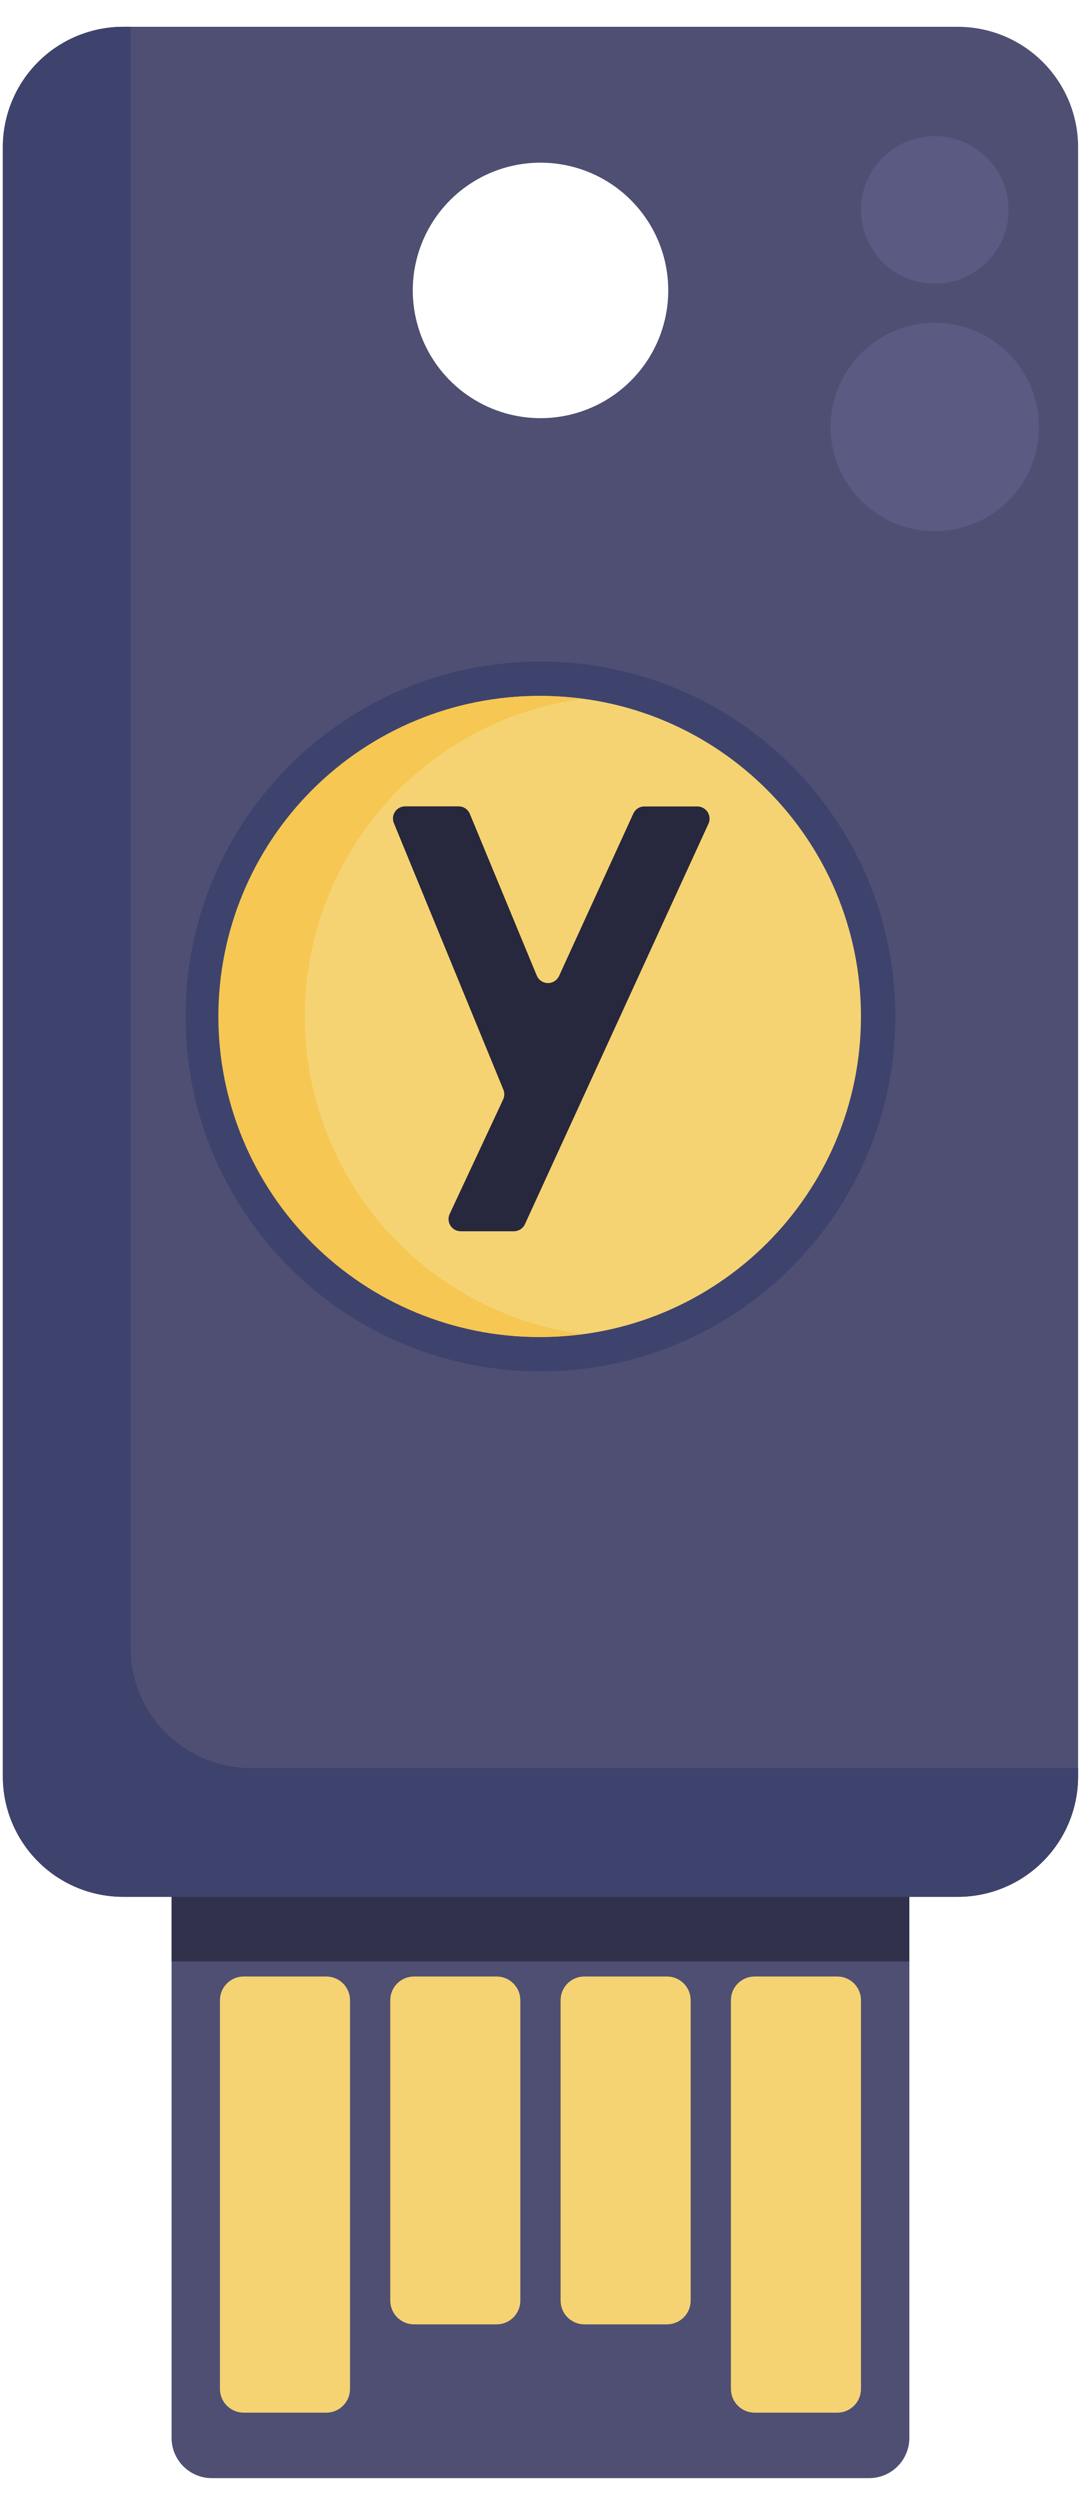 <svg width="32" height="74" viewBox="0 0 32 74" fill="none" xmlns="http://www.w3.org/2000/svg">
<path d="M28.351 0.793H3.648C3.18 0.793 2.716 0.885 2.284 1.064C1.851 1.243 1.458 1.505 1.127 1.836C0.796 2.167 0.534 2.56 0.355 2.993C0.176 3.425 0.084 3.888 0.084 4.357V52.58C0.084 53.526 0.46 54.432 1.128 55.1C1.796 55.769 2.703 56.144 3.648 56.144H5.079V72.16C5.079 72.475 5.205 72.778 5.428 73.001C5.651 73.224 5.954 73.35 6.269 73.35H25.729C26.044 73.35 26.347 73.224 26.57 73.001C26.793 72.778 26.919 72.475 26.919 72.16V56.144H28.351C29.296 56.144 30.202 55.769 30.87 55.1C31.539 54.432 31.914 53.526 31.914 52.58V4.361C31.915 3.893 31.823 3.429 31.645 2.996C31.466 2.563 31.203 2.169 30.872 1.838C30.541 1.506 30.148 1.244 29.716 1.064C29.283 0.885 28.819 0.793 28.351 0.793ZM15.999 4.815C16.747 4.814 17.478 5.036 18.101 5.451C18.723 5.867 19.207 6.457 19.494 7.148C19.78 7.839 19.855 8.6 19.709 9.333C19.564 10.067 19.203 10.741 18.674 11.27C18.146 11.799 17.472 12.159 16.738 12.305C16.004 12.45 15.244 12.376 14.553 12.089C13.862 11.803 13.271 11.318 12.856 10.696C12.441 10.074 12.219 9.342 12.219 8.594C12.22 7.592 12.618 6.631 13.327 5.922C14.036 5.213 14.997 4.815 15.999 4.815Z" fill="#4F4F74"/>
<path d="M7.429 52.331C6.484 52.331 5.577 51.955 4.909 51.287C4.241 50.618 3.865 49.712 3.865 48.767V0.793H3.648C3.18 0.793 2.716 0.885 2.284 1.064C1.851 1.243 1.458 1.505 1.127 1.836C0.796 2.167 0.534 2.56 0.355 2.993C0.176 3.425 0.084 3.888 0.084 4.357V52.58C0.084 53.526 0.46 54.432 1.128 55.1C1.796 55.769 2.703 56.144 3.648 56.144H28.351C29.296 56.144 30.202 55.769 30.87 55.1C31.539 54.432 31.914 53.526 31.914 52.58V52.331H7.429Z" fill="#3E436D"/>
<path d="M15.998 40.592C21.801 40.592 26.505 35.889 26.505 30.086C26.505 24.284 21.801 19.58 15.998 19.58C10.196 19.58 5.492 24.284 5.492 30.086C5.492 35.889 10.196 40.592 15.998 40.592Z" fill="#3E436D"/>
<path d="M15.999 39.574C21.238 39.574 25.486 35.326 25.486 30.086C25.486 24.846 21.238 20.598 15.999 20.598C10.759 20.598 6.511 24.846 6.511 30.086C6.511 35.326 10.759 39.574 15.999 39.574Z" fill="#F6D372"/>
<path d="M17.233 39.487C16.809 39.545 16.381 39.574 15.952 39.574C13.436 39.574 11.023 38.574 9.243 36.795C7.464 35.016 6.464 32.602 6.464 30.086C6.464 27.57 7.464 25.156 9.243 23.377C11.023 21.598 13.436 20.598 15.952 20.598C16.381 20.598 16.809 20.627 17.233 20.685C14.959 20.994 12.875 22.117 11.365 23.845C9.856 25.574 9.024 27.791 9.024 30.086C9.024 32.381 9.856 34.598 11.365 36.327C12.875 38.055 14.959 39.178 17.233 39.487Z" fill="#F6C752"/>
<path d="M27.672 15.723C29.375 15.723 30.756 14.342 30.756 12.638C30.756 10.935 29.375 9.554 27.672 9.554C25.968 9.554 24.587 10.935 24.587 12.638C24.587 14.342 25.968 15.723 27.672 15.723Z" fill="#5A5A82"/>
<path d="M27.671 8.397C28.878 8.397 29.856 7.419 29.856 6.212C29.856 5.006 28.878 4.028 27.671 4.028C26.465 4.028 25.486 5.006 25.486 6.212C25.486 7.419 26.465 8.397 27.671 8.397Z" fill="#5A5A82"/>
<path d="M11.995 23.867H13.575C13.646 23.867 13.716 23.888 13.775 23.927C13.834 23.967 13.88 24.023 13.908 24.089L15.889 28.875C15.916 28.94 15.961 28.996 16.019 29.035C16.077 29.075 16.146 29.097 16.216 29.098C16.286 29.099 16.355 29.08 16.415 29.042C16.474 29.004 16.521 28.95 16.55 28.886L18.748 24.081C18.776 24.018 18.822 23.964 18.881 23.927C18.939 23.889 19.007 23.869 19.076 23.87H20.644C20.704 23.87 20.764 23.886 20.817 23.915C20.87 23.944 20.914 23.985 20.947 24.036C20.98 24.087 20.999 24.145 21.003 24.205C21.008 24.265 20.997 24.326 20.972 24.381L15.54 36.233C15.512 36.294 15.467 36.347 15.41 36.385C15.354 36.422 15.287 36.443 15.22 36.444H13.632C13.572 36.443 13.513 36.427 13.46 36.397C13.408 36.368 13.364 36.325 13.332 36.274C13.3 36.223 13.282 36.165 13.278 36.105C13.275 36.044 13.286 35.984 13.312 35.93L14.898 32.535C14.917 32.489 14.928 32.439 14.928 32.39C14.928 32.34 14.917 32.29 14.898 32.245L11.664 24.374C11.639 24.319 11.629 24.259 11.634 24.199C11.638 24.139 11.658 24.081 11.691 24.03C11.724 23.98 11.769 23.938 11.822 23.91C11.876 23.881 11.935 23.866 11.995 23.867Z" fill="#27273D"/>
<path d="M9.658 58.502H7.214C6.826 58.502 6.511 58.816 6.511 59.205V70.709C6.511 71.097 6.826 71.412 7.214 71.412H9.658C10.046 71.412 10.361 71.097 10.361 70.709V59.205C10.361 58.816 10.046 58.502 9.658 58.502Z" fill="#F6D372"/>
<path d="M14.7 58.502H12.256C11.868 58.502 11.553 58.816 11.553 59.205V68.095C11.553 68.483 11.868 68.798 12.256 68.798H14.7C15.088 68.798 15.403 68.483 15.403 68.095V59.205C15.403 58.816 15.088 58.502 14.7 58.502Z" fill="#F6D372"/>
<path d="M19.742 58.502H17.298C16.91 58.502 16.595 58.816 16.595 59.205V68.095C16.595 68.483 16.91 68.798 17.298 68.798H19.742C20.131 68.798 20.445 68.483 20.445 68.095V59.205C20.445 58.816 20.131 58.502 19.742 58.502Z" fill="#F6D372"/>
<path d="M24.784 58.502H22.34C21.951 58.502 21.637 58.816 21.637 59.205V70.709C21.637 71.097 21.951 71.412 22.34 71.412H24.784C25.172 71.412 25.487 71.097 25.487 70.709V59.205C25.487 58.816 25.172 58.502 24.784 58.502Z" fill="#F6D372"/>
<path d="M26.918 56.144H5.079V58.058H26.918V56.144Z" fill="#32314B"/>
</svg>
